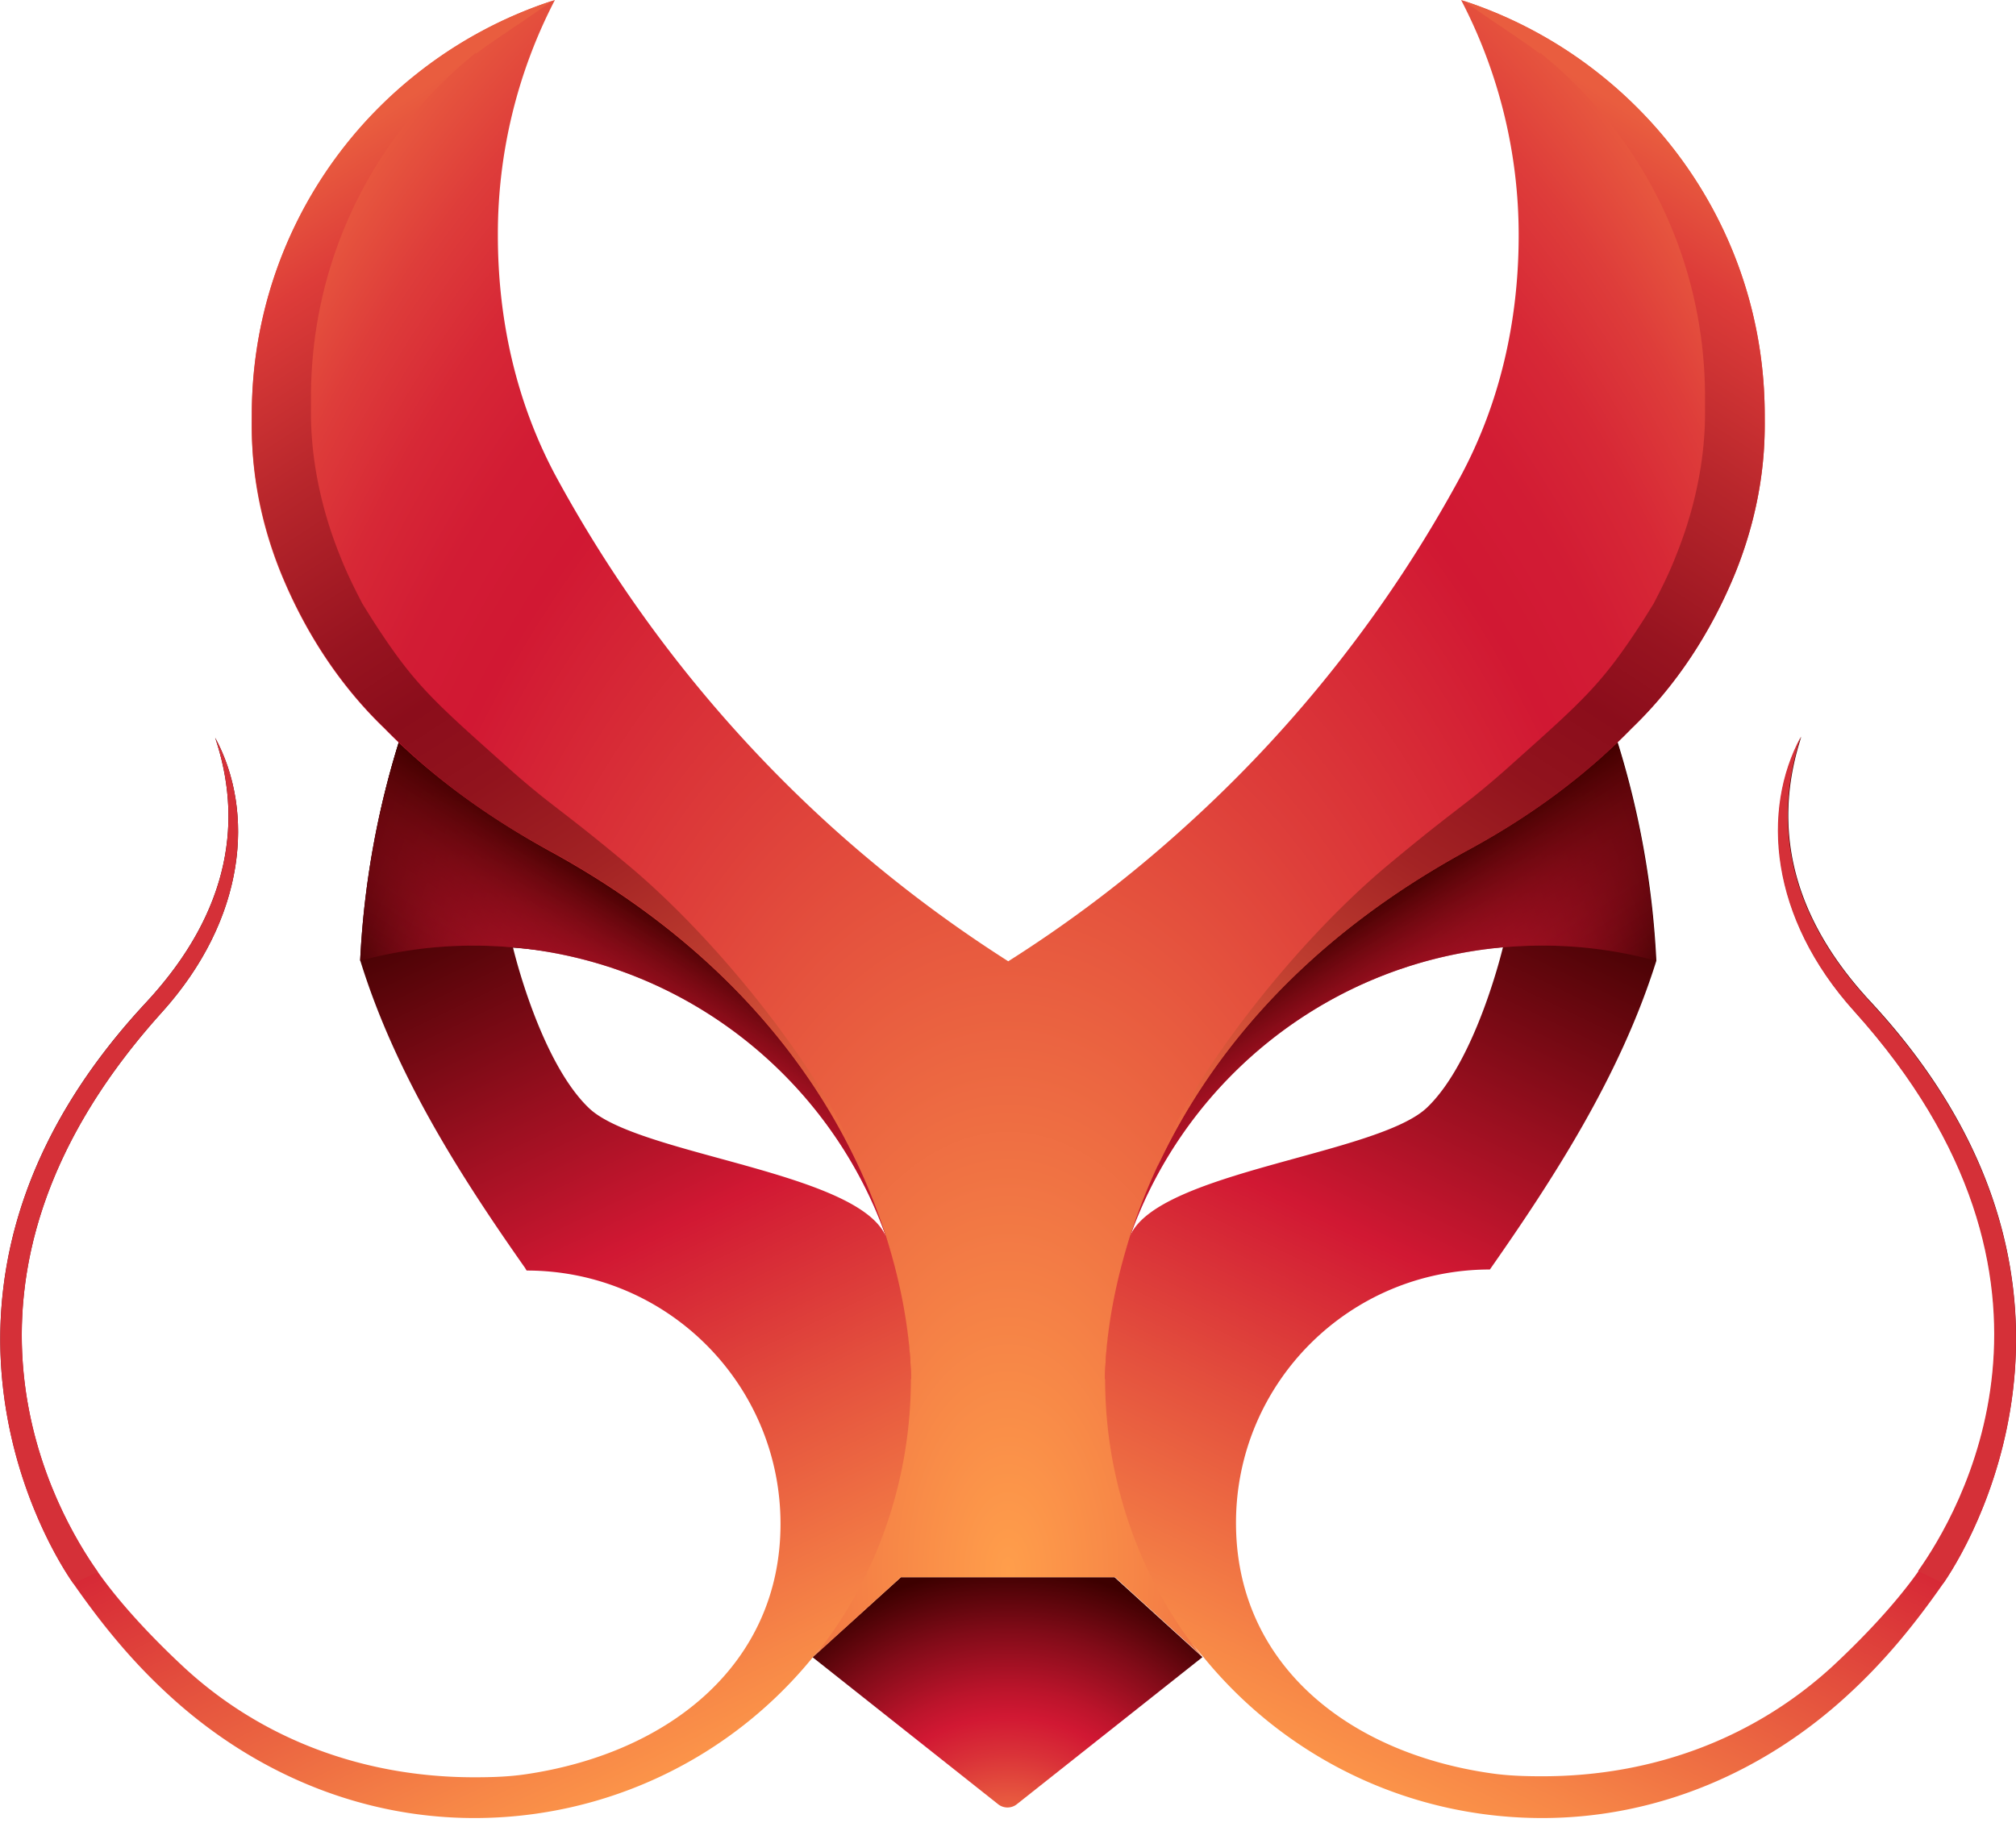 <svg xmlns="http://www.w3.org/2000/svg" fill="none" viewBox="0 0 64 58">
  <path fill="url(#paint0_linear)" d="M47.298 40.308c-4.454 0-8.06 3.6-8.06 8.045 0 4.446 3.506 7.282 8.06 7.946.548.083 1.097.1 1.662.1 3.573 0 6.764-1.245 9.207-3.484.947-.88 1.994-1.974 2.742-3.035 1.246-1.759 5.717-9.157-2.028-17.766-2.692-2.986-2.958-6.386-1.695-8.725-.83 2.538-.565 5.44 2.194 8.41 7.894 8.51 3.556 16.67 2.31 18.479-.914 1.31-1.861 2.471-3.041 3.55-2.56 2.355-5.933 3.897-9.69 3.897-4.337 0-8.21-1.99-10.752-5.108-1.03-1.261-4.238-3.75-4.221-8.112v-.713l3.59-12.441 13.727-7.946a27.909 27.909 0 011.28 7.1c-1.147 3.666-3.29 6.95-5.285 9.803zm-1.995-5.142c1.563-1.493 2.41-5.092 2.41-5.092-7.262.497-10.935 6.303-11.833 9.156.915-2.04 7.861-2.571 9.423-4.064z"/>
  <path fill="url(#paint1_radial)" d="M28.601 50.078h6.78l2.793 2.538-5.883 4.662a.478.478 0 01-.615 0l-5.883-4.662 2.808-2.538z"/>
  <path fill="url(#paint2_linear)" d="M16.669 40.259c-1.994-2.837-4.105-6.105-5.235-9.77a27.909 27.909 0 011.28-7.1L26.44 31.35l3.59 12.44v.714c.016 4.38-3.191 6.867-4.222 8.111a13.838 13.838 0 01-10.752 5.11c-3.756 0-7.13-1.543-9.69-3.899-1.179-1.078-2.126-2.239-3.04-3.55-1.263-1.808-5.584-9.969 2.31-18.445 2.758-2.97 3.041-5.889 2.193-8.41 1.263 2.339.998 5.74-1.695 8.725-7.744 8.593-3.274 16.007-2.027 17.766.748 1.061 1.795 2.156 2.742 3.035 2.426 2.24 5.634 3.484 9.207 3.484.565 0 1.113-.017 1.662-.1 4.553-.68 8.06-3.517 8.06-7.945 0-4.446-3.606-8.045-8.06-8.045l-.05-.083zm11.45-1.012c-.897-2.853-4.57-8.66-11.832-9.157 0 0 .847 3.6 2.41 5.093 1.562 1.493 8.508 2.007 9.422 4.064z"/>
  <path fill="url(#paint3_linear)" d="M12.713 23.406a27.909 27.909 0 00-1.28 7.1 13.61 13.61 0 013.607-.481c7.628 0 13.827 6.154 13.876 13.767h1.097l-3.59-12.44-13.71-7.946z"/>
  <path fill="url(#paint4_linear)" d="M12.713 23.406a27.909 27.909 0 00-1.28 7.1 13.61 13.61 0 013.607-.481c7.628 0 13.827 6.154 13.876 13.767h1.097l-3.59-12.44-13.71-7.946z"/>
  <path fill="url(#paint5_linear)" d="M51.286 23.405a27.909 27.909 0 011.28 7.1 13.61 13.61 0 00-3.606-.481c-7.628 0-13.827 6.154-13.877 13.768h-1.097l3.59-12.441 13.71-7.946z"/>
  <path fill="url(#paint6_linear)" d="M51.286 23.405a27.909 27.909 0 011.28 7.1 13.61 13.61 0 00-3.606-.481c-7.628 0-13.827 6.154-13.877 13.768h-1.097l3.59-12.441 13.71-7.946z"/>
  <path fill="url(#paint7_radial)" d="M7.994 13.187c0-4.412 2.044-8.294 5.235-10.832A13.834 13.834 0 0117.616 0a16.138 16.138 0 00-1.811 7.465c0 2.77.614 5.357 1.828 7.63a42.043 42.043 0 008.791 11.18 42.295 42.295 0 005.584 4.247 40.902 40.902 0 005.584-4.247 41.709 41.709 0 008.792-11.18c1.213-2.273 1.828-4.86 1.828-7.63A16.15 16.15 0 0046.384 0a13.832 13.832 0 014.387 2.355c3.191 2.522 5.252 6.42 5.252 10.832 0 .58.066 2.522-.93 4.993-.765 1.875-1.862 3.567-3.292 4.943-1.312 1.344-3.008 2.688-5.251 3.898-10.37 5.673-11.467 14.415-11.467 16.754 0 5.49 3.108 8.842 3.108 8.842l-2.793-2.538H28.601l-2.792 2.538s3.108-3.335 3.108-8.842c0-2.339-1.097-11.08-11.467-16.753-2.227-1.228-3.939-2.555-5.252-3.899-1.429-1.376-2.526-3.068-3.29-4.943-.997-2.471-.914-4.412-.914-4.993z"/>
  <path fill="url(#paint8_linear)" d="M44.04 27.486c1.53-1.277 2.094-1.675 2.743-2.19.349-.282.73-.597 1.28-1.094 2.193-1.958 2.791-2.489 4.021-4.38.15-.232.283-.447.415-.663.25-.481.5-.979.698-1.493.815-2.007.931-3.666.931-4.545v-.232-.266c0-4.462-2.044-8.376-5.235-10.948v.034c-.681-.515-1.446-.98-2.41-1.676a13.857 13.857 0 014.305 2.322c3.174 2.522 5.235 6.42 5.235 10.832 0 .58.066 2.522-.93 4.993-.765 1.875-1.862 3.567-3.292 4.943-1.312 1.344-3.008 2.688-5.251 3.898-5.401 2.953-8.276 6.735-9.805 10.02.847-2.572 4.22-6.984 7.295-9.555z"/>
  <path fill="url(#paint9_linear)" d="M19.96 27.486c-1.53-1.277-2.095-1.675-2.743-2.19a27.188 27.188 0 01-1.28-1.094c-2.193-1.958-2.791-2.489-4.021-4.38a37.84 37.84 0 01-.416-.663c-.249-.481-.498-.979-.698-1.493-.814-2.007-.93-3.666-.93-4.545v-.232-.266c0-4.462 2.044-8.376 5.235-10.948v.034c.681-.515 1.446-.98 2.41-1.676a13.857 13.857 0 00-4.305 2.322 13.778 13.778 0 00-5.218 10.832c0 .58-.067 2.522.93 4.993.765 1.875 1.862 3.567 3.291 4.943 1.313 1.344 3.008 2.688 5.252 3.898 5.4 2.953 8.276 6.735 9.805 10.02-.864-2.572-4.238-6.984-7.313-9.555z"/>
  <path fill="#D53038" d="M2.327 50.278c-1.263-1.808-5.584-9.97 2.31-18.446 2.759-2.97 3.041-5.889 2.193-8.41 1.264 2.339.998 5.74-1.695 8.725-7.744 8.593-3.274 16.007-2.027 17.766M60.892 49.88c1.247-1.759 5.717-9.157-2.027-17.766-2.693-2.986-2.959-6.386-1.696-8.725-.83 2.538-.564 5.44 2.194 8.41 7.91 8.51 3.573 16.67 2.327 18.479"/>
  <defs>
    <linearGradient id="paint0_linear" x1="41.631" x2="62.443" y1="57.512" y2="14.207" gradientUnits="userSpaceOnUse">
      <stop stop-color="#FF9E4B"/>
      <stop offset=".074" stop-color="#F78747"/>
      <stop offset=".227" stop-color="#E34E3D"/>
      <stop offset=".358" stop-color="#D11833"/>
      <stop offset=".468" stop-color="#980F1F"/>
      <stop offset=".632" stop-color="#3D0000"/>
    </linearGradient>
    <linearGradient id="paint2_linear" x1="22.37" x2="1.558" y1="57.512" y2="14.207" gradientUnits="userSpaceOnUse">
      <stop stop-color="#FF9E4B"/>
      <stop offset=".074" stop-color="#F78747"/>
      <stop offset=".227" stop-color="#E34E3D"/>
      <stop offset=".358" stop-color="#D11833"/>
      <stop offset=".468" stop-color="#980F1F"/>
      <stop offset=".632" stop-color="#3D0000"/>
    </linearGradient>
    <linearGradient id="paint3_linear" x1="24.442" x2="8.188" y1="34.907" y2="28.999" gradientUnits="userSpaceOnUse">
      <stop stop-color="#D11833"/>
      <stop offset=".148" stop-color="#CD1732"/>
      <stop offset=".289" stop-color="#C2162E"/>
      <stop offset=".426" stop-color="#AF1227"/>
      <stop offset=".561" stop-color="#940E1E"/>
      <stop offset=".695" stop-color="#710812"/>
      <stop offset=".826" stop-color="#480204"/>
      <stop offset=".855" stop-color="#3D0000"/>
    </linearGradient>
    <linearGradient id="paint4_linear" x1="19.879" x2="23.326" y1="35.884" y2="30.561" gradientUnits="userSpaceOnUse">
      <stop stop-color="#D11833" stop-opacity="0"/>
      <stop offset=".133" stop-color="#C7162F" stop-opacity=".133"/>
      <stop offset=".357" stop-color="#AD1226" stop-opacity=".357"/>
      <stop offset=".644" stop-color="#820B16" stop-opacity=".644"/>
      <stop offset=".982" stop-color="#470101" stop-opacity=".982"/>
      <stop offset="1" stop-color="#400"/>
    </linearGradient>
    <linearGradient id="paint5_linear" x1="39.558" x2="55.812" y1="34.906" y2="28.999" gradientUnits="userSpaceOnUse">
      <stop stop-color="#D11833"/>
      <stop offset=".148" stop-color="#CD1732"/>
      <stop offset=".289" stop-color="#C2162E"/>
      <stop offset=".426" stop-color="#AF1227"/>
      <stop offset=".561" stop-color="#940E1E"/>
      <stop offset=".695" stop-color="#710812"/>
      <stop offset=".826" stop-color="#480204"/>
      <stop offset=".855" stop-color="#3D0000"/>
    </linearGradient>
    <linearGradient id="paint6_linear" x1="44.121" x2="40.674" y1="35.884" y2="30.56" gradientUnits="userSpaceOnUse">
      <stop stop-color="#D11833" stop-opacity="0"/>
      <stop offset=".133" stop-color="#C7162F" stop-opacity=".133"/>
      <stop offset=".357" stop-color="#AD1226" stop-opacity=".357"/>
      <stop offset=".644" stop-color="#820B16" stop-opacity=".644"/>
      <stop offset=".982" stop-color="#470101" stop-opacity=".982"/>
      <stop offset="1" stop-color="#400"/>
    </linearGradient>
    <linearGradient id="paint8_linear" x1="29.576" x2="58.497" y1="42.059" y2="-2.721" gradientUnits="userSpaceOnUse">
      <stop offset=".185" stop-color="#EC6841"/>
      <stop offset=".196" stop-color="#E7633F"/>
      <stop offset=".296" stop-color="#BF3E30"/>
      <stop offset=".387" stop-color="#A32324"/>
      <stop offset=".465" stop-color="#91131D"/>
      <stop offset=".523" stop-color="#8B0D1B"/>
      <stop offset=".578" stop-color="#981420"/>
      <stop offset=".678" stop-color="#B9272C"/>
      <stop offset=".771" stop-color="#DD3C39"/>
      <stop offset=".833" stop-color="#E95D3F"/>
    </linearGradient>
    <linearGradient id="paint9_linear" x1="34.426" x2="5.505" y1="42.059" y2="-2.721" gradientUnits="userSpaceOnUse">
      <stop offset=".185" stop-color="#EC6841"/>
      <stop offset=".196" stop-color="#E7633F"/>
      <stop offset=".296" stop-color="#BF3E30"/>
      <stop offset=".387" stop-color="#A32324"/>
      <stop offset=".465" stop-color="#91131D"/>
      <stop offset=".523" stop-color="#8B0D1B"/>
      <stop offset=".578" stop-color="#981420"/>
      <stop offset=".678" stop-color="#B9272C"/>
      <stop offset=".771" stop-color="#DD3C39"/>
      <stop offset=".833" stop-color="#E95D3F"/>
    </linearGradient>
    <radialGradient id="paint1_radial" cx="0" cy="0" r="1" gradientTransform="matrix(-11.583 0 0 -11.561 32 59.642)" gradientUnits="userSpaceOnUse">
      <stop stop-color="#FF9E4B"/>
      <stop offset=".126" stop-color="#F17444"/>
      <stop offset=".342" stop-color="#DA3238"/>
      <stop offset=".444" stop-color="#D11833"/>
      <stop offset=".52" stop-color="#BB142B"/>
      <stop offset=".68" stop-color="#810B18"/>
      <stop offset=".852" stop-color="#3D0000"/>
    </radialGradient>
    <radialGradient id="paint7_radial" cx="0" cy="0" r="1" gradientTransform="matrix(-37.554 0 0 -66.987 32 49.821)" gradientUnits="userSpaceOnUse">
      <stop stop-color="#FF9E4B"/>
      <stop offset=".415" stop-color="#DE3F3A"/>
      <stop offset=".608" stop-color="#D11833"/>
      <stop offset=".67" stop-color="#D21C34"/>
      <stop offset=".733" stop-color="#D72836"/>
      <stop offset=".797" stop-color="#DE3D3A"/>
      <stop offset=".862" stop-color="#E85A3F"/>
      <stop offset=".926" stop-color="#F47E45"/>
      <stop offset=".973" stop-color="#FF9E4B"/>
    </radialGradient>
  </defs>
</svg>
